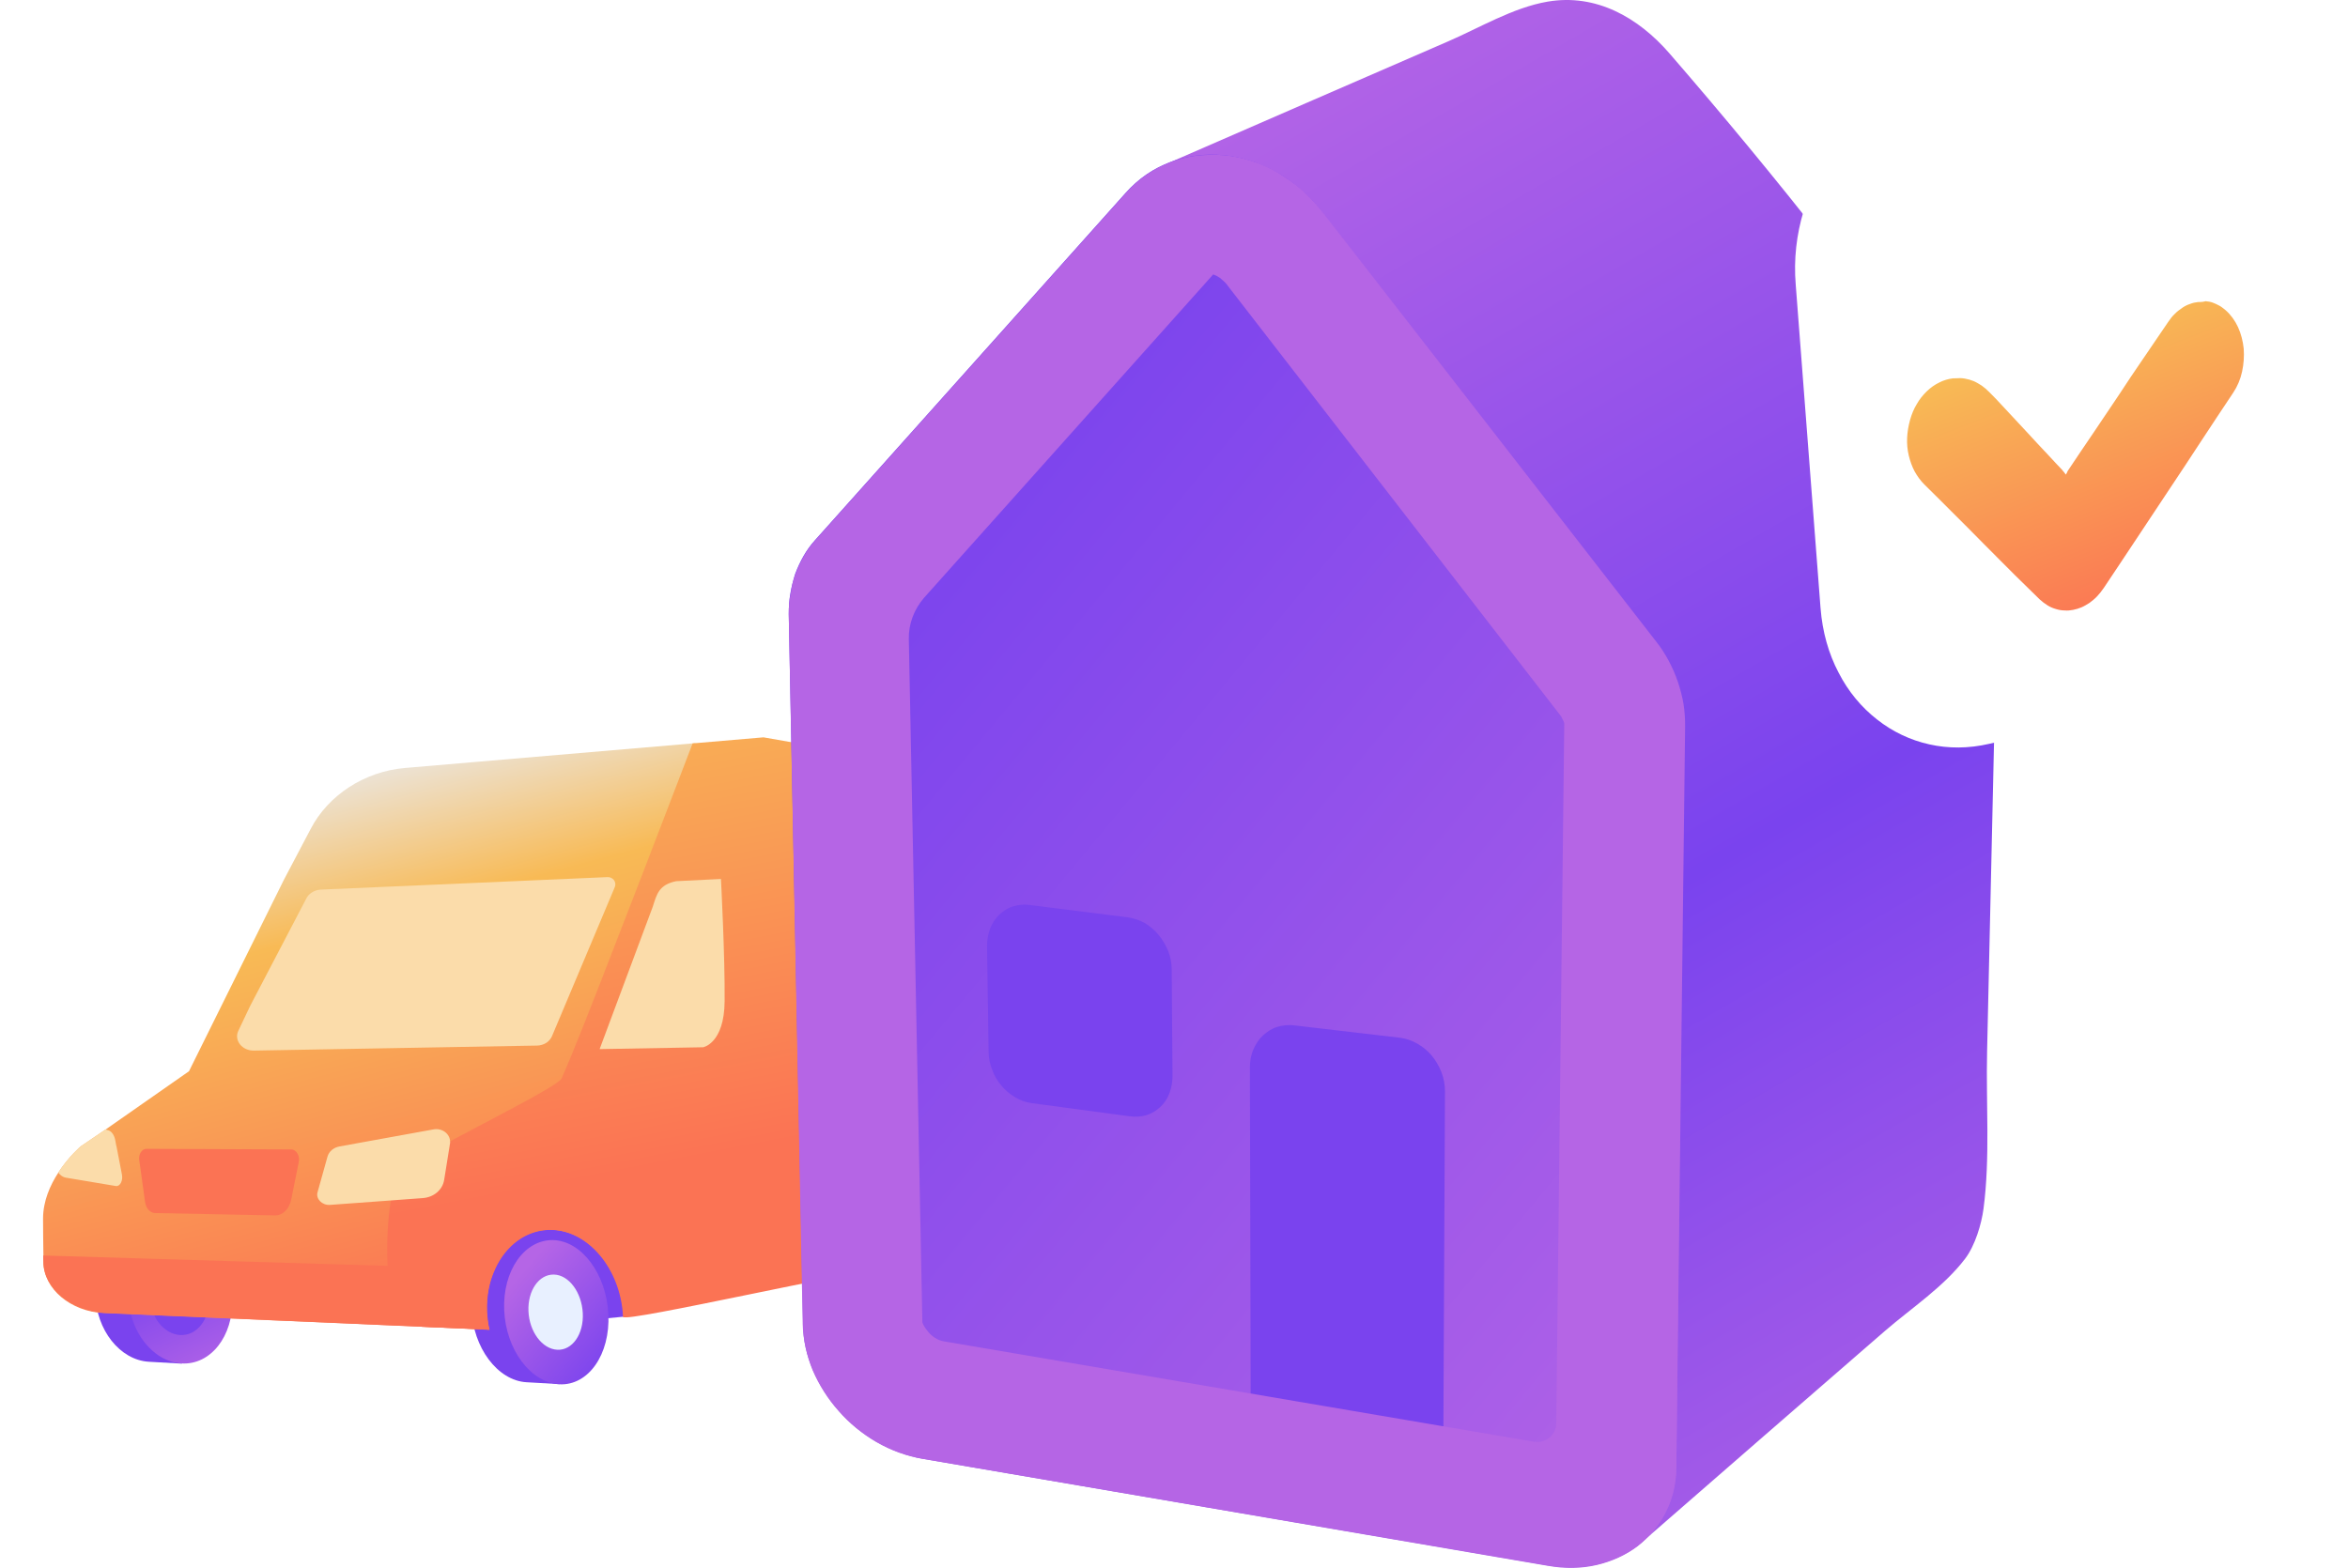 <svg width="515" height="344" viewBox="0 0 515 344" fill="none" xmlns="http://www.w3.org/2000/svg">
<path d="M137.275 288.833L107.297 291.728L106.201 264.47L137.275 264.945L137.275 288.833Z" fill="#7A43EE"/>
<path d="M126.26 288.048C126.617 295.597 122.704 303.675 122.704 303.675C122.704 303.675 116.384 303.309 115.476 303.263C109.155 302.897 103.731 295.699 103.409 287.117C103.086 278.536 115.012 271.873 121.315 272.035C127.58 272.241 125.838 279.269 126.26 288.048Z" fill="#7A43EE"/>
<path d="M133.437 288.341C133.862 297.161 129.065 304.038 122.708 303.716C116.387 303.35 110.96 296.111 110.589 287.451C110.219 278.791 115.02 271.955 121.319 272.076C127.581 272.241 133.012 279.521 133.437 288.341Z" fill="url(#paint0_linear_1570_1162)"/>
<path d="M127.827 288.12C128.055 292.714 125.526 296.308 122.224 296.137C118.921 295.966 116.089 292.171 115.909 287.656C115.728 283.14 118.216 279.549 121.512 279.639C124.767 279.731 127.599 283.526 127.827 288.12Z" fill="#E8F0FF"/>
<path d="M43.778 284.84C43.92 291.79 39.865 299.18 39.865 299.18C39.865 299.18 33.545 298.814 32.637 298.768C26.317 298.402 21.064 291.766 20.93 283.951C20.793 276.095 32.935 270.032 39.193 270.156C45.496 270.317 43.583 276.783 43.778 284.84Z" fill="#7A43EE"/>
<path d="M50.952 285.092C51.15 293.19 46.182 299.505 39.862 299.139C33.542 298.773 28.285 292.096 28.145 284.199C28.004 276.302 32.972 269.987 39.234 270.152C45.496 270.317 50.753 276.994 50.952 285.092Z" fill="url(#paint1_linear_1570_1162)"/>
<path d="M45.88 284.908C45.986 289.512 43.168 293.09 39.535 292.906C35.943 292.719 32.948 288.938 32.846 284.374C32.747 279.851 35.606 276.27 39.191 276.376C42.776 276.481 45.774 280.303 45.88 284.908Z" fill="#7A43EE"/>
<path d="M233.198 292.213C233.788 300.566 230.156 309.527 230.156 309.527C230.156 309.527 223.836 309.161 222.928 309.115C216.608 308.749 210.954 300.788 210.347 291.283C209.74 281.778 221.481 274.39 227.739 274.514C234.005 274.72 232.536 282.548 233.198 292.213Z" fill="#631818"/>
<path d="M240.374 292.506C241.083 302.249 236.475 309.893 230.158 309.568C223.838 309.202 218.181 301.2 217.567 291.613C216.956 282.067 221.524 274.427 227.782 274.551C234.003 274.72 239.664 282.763 240.374 292.506Z" fill="#822121"/>
<path d="M235.551 292.342C235.962 298.115 233.265 302.629 229.506 302.415C225.751 302.241 222.424 297.459 222.023 291.809C221.66 286.114 224.357 281.6 228.068 281.736C231.779 281.872 235.181 286.565 235.551 292.342Z" fill="#661717"/>
<path d="M186.627 236.423L179.564 167.225L152.321 163.067L88.831 168.493C79.936 169.254 71.955 174.467 68.112 181.922L62.277 193.007L41.453 235.031L23.184 247.797L17.707 251.519C17.707 251.519 15.062 253.764 12.775 257.296C10.995 260.043 9.442 263.513 9.444 267.384C9.443 269.774 9.484 272.654 9.521 275.493C9.518 275.946 9.516 276.399 9.517 276.894C9.568 282.78 15.501 287.751 22.722 288.082L107.297 291.728C106.981 290.437 106.825 289.091 106.75 287.738C106.343 277.681 112.685 269.642 120.878 269.806C129.113 269.968 136.176 278.55 136.649 288.89C136.727 290.284 147.223 280.6 147.046 281.893L186.627 272.474C186.627 272.474 186.648 273.701 185.766 262.901C185.206 255.864 184.464 243.817 184.233 236.298L186.627 236.423Z" fill="url(#paint2_linear_1570_1162)"/>
<path d="M167.464 161.773L151.917 163.102C151.917 163.102 130.719 218.546 125.574 230.973C124.316 234.046 123.386 236.144 123.179 236.615C122.018 238.897 92.983 252.665 88.224 256.615C85.573 258.777 84.609 270.105 85.014 277.732C85.061 278.758 85.141 279.699 85.255 280.554C85.942 286.18 92.487 291.099 92.487 291.099L107.382 291.762C107.066 290.471 106.91 289.125 106.835 287.772C106.708 284.364 107.34 281.179 108.589 278.477C110.975 273.207 115.569 269.725 121.004 269.837C126.439 269.949 131.363 273.689 134.219 279.212C135.694 282.051 136.637 285.39 136.775 288.921C136.853 290.314 190.848 277.92 190.671 279.212L194.141 275.944L318.491 300.906L304.629 185.817L167.464 161.773Z" fill="url(#paint3_linear_1570_1162)"/>
<path d="M55.724 230.501L117.826 229.398C119.273 229.353 120.54 228.577 121.063 227.353L134.853 194.617C135.308 193.517 134.426 192.374 133.216 192.438L70.325 195.181C68.92 195.262 67.618 196.081 67.095 197.305L54.884 220.669L52.258 226.199C51.296 228.246 53.102 230.568 55.724 230.501Z" fill="#FBDCAA"/>
<path d="M143.195 198.877L131.517 230.176L154.227 229.767C154.227 229.767 158.862 228.939 158.935 219.697C159.032 209.825 158.13 192.845 158.13 192.845L148.289 193.333C144.514 194.127 144.061 196.17 143.195 198.877Z" fill="#FBDCAA"/>
<path d="M12.771 257.255C13.235 257.875 13.804 258.279 14.471 258.387L25.396 260.213C26.315 260.382 27.022 259.044 26.74 257.668L25.56 251.549L25.505 251.389L25.274 250.131C25.057 249.038 24.494 248.221 23.776 247.994L23.143 247.801L17.666 251.523C17.703 251.479 15.059 253.723 12.771 257.255Z" fill="#FBDCAA"/>
<path d="M72.362 264.355L85.679 263.382L92.704 262.864C95.156 262.695 97.07 261.049 97.419 258.877L98.707 250.858C98.737 250.732 98.727 250.609 98.716 250.486C98.736 248.796 96.975 247.422 95.074 247.791L74.472 251.529C73.177 251.763 72.141 252.634 71.828 253.773L69.625 261.664C69.291 263.052 70.645 264.461 72.362 264.355Z" fill="#FBDCAA"/>
<path d="M9.514 276.853C9.565 282.739 15.749 287.772 23.338 288.07L107.297 291.728C106.981 290.437 106.825 289.091 106.75 287.738C106.623 284.33 107.255 281.145 108.504 278.444L9.476 275.456C9.478 275.95 9.475 276.403 9.514 276.853Z" fill="#FB7354"/>
<path d="M63.882 252.187L32.139 252.057C31.111 252.063 30.386 253.196 30.535 254.46L31.822 263.742C32.022 265.125 32.974 266.156 34.042 266.147L60.31 266.662C61.997 266.683 63.439 265.282 63.876 263.185L65.521 255.012C65.854 253.625 64.99 252.174 63.882 252.187Z" fill="#FB7354"/>
<path d="M271.545 298.905L306.818 300.421C307.266 297.005 307.434 272.522 287.836 272.138C270.006 271.767 270.338 293.447 271.545 298.905Z" fill="#661717"/>
<path d="M295.348 294.645C296.063 303.482 292.598 312.964 292.598 312.964C292.598 312.964 286.278 312.598 285.37 312.552C279.05 312.186 273.276 303.782 272.501 293.756C271.726 283.73 283.343 275.858 289.605 276.023C295.867 276.188 294.515 284.418 295.348 294.645Z" fill="#631818"/>
<path d="M302.526 294.938C303.366 305.247 298.919 313.33 292.598 312.964C286.278 312.598 280.501 304.153 279.678 294.049C278.856 283.944 283.344 275.858 289.606 276.023C295.867 276.188 301.645 284.633 302.526 294.938Z" fill="#822121"/>
<path d="M297.454 294.753C297.913 300.605 295.386 305.187 291.794 305C288.202 304.812 284.916 300.027 284.464 294.257C284.012 288.488 286.539 283.905 290.124 284.011C293.709 284.116 296.954 288.906 297.454 294.753Z" fill="#661717"/>
<path d="M438.552 113.409C438.465 107.372 436.102 102.122 432.69 97.222C412.741 67.911 389.379 38.512 366.193 11.738C359.368 3.863 350.093 -1.474 339.419 0.363C331.806 1.676 324.457 6.138 317.544 9.113C296.808 18.125 276.246 27.05 255.597 36.062C268.721 30.375 280.271 41.749 288.845 51.811C311.77 78.76 331.894 106.934 353.593 134.933C362.343 146.22 365.93 150.333 365.843 164.682C365.668 203.618 364.53 246.492 364.093 285.428C363.918 300.302 373.892 326.376 360.33 338.188C378.005 322.789 395.679 307.389 413.353 292.077C419.216 287.003 426.303 282.365 431.028 276.153C433.215 273.266 434.615 268.541 435.052 265.216C436.54 254.016 435.577 242.029 435.84 230.742C436.452 204.756 436.977 178.682 437.59 152.695C438.027 139.571 438.727 126.446 438.552 113.409Z" fill="url(#paint4_linear_1570_1162)"/>
<path d="M268.371 34.05C270.384 34.225 272.309 34.662 274.321 35.275C276.246 35.887 278.171 36.762 280.096 37.812C281.933 38.862 283.771 40.175 285.433 41.662C287.096 43.149 288.758 44.812 290.158 46.737L362.955 140.796C364.005 142.196 364.968 143.596 365.755 145.083C366.543 146.57 367.243 148.145 367.768 149.72C368.293 151.295 368.73 152.87 368.993 154.533C369.255 156.108 369.43 157.77 369.343 159.432L367.68 322.001C367.68 325.676 366.805 329.001 365.318 331.888C363.83 334.776 361.73 337.226 359.193 339.238C356.656 341.163 353.593 342.563 350.268 343.351C346.943 344.138 343.269 344.225 339.419 343.526L202.486 320.076C198.899 319.464 195.487 318.151 192.337 316.402C189.187 314.564 186.387 312.289 184.025 309.577C181.662 306.864 179.737 303.89 178.337 300.652C176.937 297.415 176.15 294.002 176.15 290.503L173 134.758C173 133.183 173.087 131.696 173.35 130.209C173.612 128.721 173.962 127.321 174.4 125.921C174.925 124.521 175.537 123.209 176.237 121.984C176.937 120.759 177.812 119.534 178.775 118.484L246.847 42.362C248.247 40.787 249.822 39.387 251.485 38.249C253.147 37.112 254.897 36.237 256.734 35.537C258.572 34.837 260.497 34.4 262.422 34.137C264.434 33.875 266.446 33.875 268.371 34.05Z" fill="url(#paint5_linear_1570_1162)"/>
<path d="M247.285 201.256C248.598 201.431 249.91 201.868 251.048 202.481C252.185 203.181 253.235 204.056 254.11 205.106C254.985 206.155 255.685 207.38 256.21 208.605C256.735 209.918 256.997 211.318 256.997 212.718L257.172 236.079C257.172 237.479 256.91 238.792 256.472 239.929C256.035 241.067 255.335 242.117 254.46 242.904C253.585 243.692 252.622 244.304 251.485 244.654C250.348 245.004 249.123 245.092 247.81 244.917L226.286 242.029C224.974 241.854 223.749 241.417 222.611 240.717C221.474 240.017 220.511 239.229 219.636 238.179C218.761 237.129 218.061 235.992 217.624 234.679C217.099 233.454 216.836 232.055 216.836 230.655L216.486 207.555C216.486 206.155 216.749 204.843 217.186 203.706C217.624 202.568 218.324 201.518 219.111 200.731C219.986 199.943 220.949 199.243 222.086 198.893C223.224 198.543 224.449 198.368 225.761 198.543L247.285 201.256ZM283.859 224.967C282.546 224.792 281.234 224.967 280.096 225.317C278.959 225.667 277.909 226.367 277.034 227.155C276.159 227.942 275.459 228.992 274.934 230.217C274.409 231.355 274.147 232.754 274.147 234.154L274.322 308.614C274.322 310.014 274.584 311.326 275.109 312.639C275.634 313.951 276.334 315.089 277.209 316.139C278.084 317.189 279.134 318.064 280.271 318.764C281.409 319.464 282.721 319.901 284.034 320.076L306.783 323.401C308.095 323.576 309.408 323.489 310.545 323.139C311.683 322.789 312.733 322.176 313.695 321.389C314.57 320.601 315.27 319.639 315.795 318.501C316.32 317.364 316.583 316.051 316.583 314.651L316.933 239.404C316.933 238.004 316.67 236.517 316.145 235.204C315.62 233.892 314.92 232.667 314.045 231.617C313.17 230.567 312.12 229.692 310.895 228.992C309.67 228.292 308.445 227.855 307.045 227.68L283.859 224.967Z" fill="#7A43EE"/>
<path d="M266.096 60.211C266.184 60.211 266.184 60.211 266.271 60.298C266.534 60.386 266.796 60.473 267.059 60.648C267.409 60.823 267.759 61.086 268.109 61.436C268.546 61.786 268.984 62.223 269.334 62.748L342.131 156.807C342.306 157.07 342.569 157.332 342.656 157.682C342.831 157.945 342.919 158.207 343.006 158.382C343.094 158.557 343.094 158.732 343.094 158.907C343.094 158.995 343.094 159.082 343.094 159.082L341.344 312.289C341.344 314.826 338.981 316.751 336.444 316.314L206.861 294.265C206.424 294.177 205.899 294.002 205.461 293.74C204.761 293.39 204.149 292.865 203.624 292.252C203.186 291.727 202.749 291.115 202.486 290.59C202.399 290.327 202.311 290.152 202.311 290.152L199.337 140.27C199.249 136.946 200.474 133.708 202.661 131.171L266.096 60.211ZM265.747 33.962C264.609 33.962 263.559 34.049 262.509 34.137C260.584 34.399 258.659 34.837 256.822 35.537C254.984 36.237 253.234 37.112 251.572 38.249C249.91 39.387 248.335 40.787 246.935 42.362L178.862 118.484C177.9 119.534 177.025 120.759 176.325 121.984C175.625 123.209 175.012 124.521 174.487 125.921C173.962 127.321 173.612 128.721 173.437 130.208C173.087 131.696 173 133.183 173 134.758L176.062 290.502C176.15 294.002 176.937 297.415 178.25 300.652C179.65 303.889 181.575 306.952 183.937 309.577C186.299 312.289 189.099 314.564 192.249 316.401C195.399 318.239 198.812 319.464 202.399 320.076L339.331 343.438C341.081 343.7 342.744 343.875 344.406 343.875C346.418 343.875 348.343 343.7 350.268 343.263C353.593 342.475 356.656 341.075 359.193 339.15C361.73 337.225 363.83 334.776 365.318 331.801C366.805 328.913 367.593 325.588 367.68 321.914L369.605 159.345C369.605 157.682 369.518 156.107 369.255 154.445C368.993 152.87 368.555 151.207 368.03 149.633C367.505 148.058 366.805 146.483 366.018 144.995C365.23 143.508 364.268 142.02 363.218 140.708L290.246 46.736C288.758 44.812 287.183 43.149 285.521 41.662C283.858 40.174 282.021 38.949 280.183 37.812C278.346 36.762 276.421 35.887 274.409 35.274C272.484 34.662 270.471 34.224 268.459 34.049C267.496 33.962 266.621 33.962 265.747 33.962Z" fill="#B565E5"/>
<g filter="url(#filter0_i_1570_1162)">
<path d="M482.198 28.044L423.385 31.266C418.479 31.514 413.868 32.938 409.672 35.231C405.475 37.585 401.692 40.807 398.618 44.773C395.486 48.676 393.121 53.323 391.585 58.341C390.048 63.422 389.397 68.874 389.87 74.512L395.308 145.392C395.722 150.658 397.082 155.429 399.269 159.58C401.397 163.732 404.293 167.201 407.721 169.865C411.09 172.53 414.991 174.388 419.188 175.318C423.326 176.247 427.759 176.247 432.31 175.194L487.34 162.616C491.241 161.749 494.906 159.952 498.216 157.536C501.467 155.119 504.363 152.022 506.728 148.552C509.092 145.02 510.984 141.055 512.225 136.842C513.466 132.629 514.116 128.106 513.998 123.521L512.402 62.059C512.284 57.226 511.397 52.641 509.861 48.552C508.324 44.401 506.137 40.683 503.477 37.647C500.758 34.549 497.566 32.071 494.019 30.398C490.355 28.602 486.394 27.796 482.198 28.044Z" fill="white"/>
</g>
<path d="M482.079 66.272C481.488 66.334 480.897 66.458 480.306 66.706C479.715 66.891 479.124 67.201 478.592 67.573C478.06 67.945 477.468 68.378 476.996 68.874C476.464 69.37 475.991 69.989 475.577 70.609C473.745 73.273 471.971 75.937 470.139 78.601C468.307 81.266 466.474 83.992 464.701 86.718C462.869 89.444 461.036 92.17 459.204 94.896C457.372 97.623 455.48 100.349 453.648 103.137C453.589 103.199 453.589 103.261 453.53 103.323C453.47 103.385 453.47 103.447 453.411 103.57C453.352 103.694 453.352 103.756 453.293 103.818C453.234 103.942 453.175 104.004 453.116 104.128C453.057 104.004 452.938 103.942 452.879 103.818C452.82 103.756 452.761 103.632 452.702 103.57C452.643 103.509 452.584 103.447 452.525 103.385C452.466 103.323 452.406 103.261 452.406 103.199C451.697 102.455 450.515 101.216 449.156 99.729C447.737 98.242 446.141 96.507 444.486 94.71C442.831 92.914 441.176 91.179 439.757 89.63C438.339 88.081 437.097 86.78 436.329 86.036C435.797 85.479 435.265 85.045 434.674 84.611C434.083 84.24 433.492 83.868 432.901 83.62C432.31 83.372 431.659 83.186 430.95 83.062C430.3 82.939 429.591 82.939 428.881 83C428.822 83 428.822 83 428.763 83C428.704 83 428.704 83 428.645 83C428.586 83 428.586 83 428.527 83C428.468 83 428.468 83 428.408 83C427.345 83.124 426.281 83.434 425.335 83.93C424.33 84.425 423.443 85.045 422.616 85.85C421.788 86.656 421.02 87.585 420.429 88.639C419.779 89.692 419.306 90.869 418.951 92.108C418.596 93.409 418.36 94.71 418.301 96.074C418.242 97.375 418.36 98.676 418.656 99.915C418.951 101.154 419.365 102.331 419.956 103.447C420.547 104.5 421.256 105.491 422.143 106.359C423.68 107.846 425.689 109.89 427.936 112.121C430.182 114.351 432.605 116.767 435.029 119.246C437.452 121.662 439.816 124.079 441.944 126.185C444.072 128.292 445.964 130.15 447.382 131.513C447.914 132.009 448.505 132.443 449.096 132.815C449.687 133.186 450.279 133.434 450.929 133.62C451.52 133.806 452.17 133.93 452.82 133.93C453.47 133.992 454.062 133.93 454.712 133.806C455.362 133.682 455.953 133.496 456.544 133.248C457.135 133 457.726 132.629 458.317 132.257C458.908 131.823 459.44 131.39 459.972 130.832C460.504 130.274 460.977 129.655 461.45 128.973C463.874 125.318 466.297 121.724 468.661 118.131C471.026 114.537 473.449 110.943 475.813 107.35C478.178 103.818 480.542 100.225 482.847 96.693C485.153 93.162 487.517 89.63 489.822 86.16C490.768 84.735 491.418 83.186 491.773 81.513C492.127 79.903 492.246 78.168 492.127 76.495C491.95 74.822 491.536 73.211 490.886 71.786C490.236 70.361 489.29 69.06 488.167 68.069C487.694 67.697 487.28 67.325 486.808 67.077C486.335 66.829 485.862 66.582 485.33 66.396C484.857 66.21 484.325 66.148 483.793 66.086C483.084 66.272 482.611 66.272 482.079 66.272Z" fill="url(#paint6_linear_1570_1162)"/>
<defs>
<filter id="filter0_i_1570_1162" x="389.719" y="16" width="128.293" height="160" filterUnits="userSpaceOnUse" color-interpolation-filters="sRGB">
<feFlood flood-opacity="0" result="BackgroundImageFix"/>
<feBlend mode="normal" in="SourceGraphic" in2="BackgroundImageFix" result="shape"/>
<feColorMatrix in="SourceAlpha" type="matrix" values="0 0 0 0 0 0 0 0 0 0 0 0 0 0 0 0 0 0 127 0" result="hardAlpha"/>
<feOffset dx="4" dy="-12"/>
<feGaussianBlur stdDeviation="9"/>
<feComposite in2="hardAlpha" operator="arithmetic" k2="-1" k3="1"/>
<feColorMatrix type="matrix" values="0 0 0 0 0.804 0 0 0 0 0.847 0 0 0 0 0.969 0 0 0 1 0"/>
<feBlend mode="normal" in2="shape" result="effect1_innerShadow_1570_1162"/>
</filter>
<linearGradient id="paint0_linear_1570_1162" x1="128.704" y1="306.184" x2="107.125" y2="287.811" gradientUnits="userSpaceOnUse">
<stop stop-color="#7A43EE"/>
<stop offset="1" stop-color="#B565E6"/>
</linearGradient>
<linearGradient id="paint1_linear_1570_1162" x1="35.01" y1="278.918" x2="46.247" y2="303.194" gradientUnits="userSpaceOnUse">
<stop stop-color="#7A43EE"/>
<stop offset="1" stop-color="#B565E6"/>
</linearGradient>
<linearGradient id="paint2_linear_1570_1162" x1="74.173" y1="160.933" x2="107.387" y2="284.867" gradientUnits="userSpaceOnUse">
<stop stop-color="#E8F0FF"/>
<stop offset="0.325" stop-color="#F8BA55"/>
<stop offset="1" stop-color="#FB7354"/>
</linearGradient>
<linearGradient id="paint3_linear_1570_1162" x1="146.55" y1="141.104" x2="167.867" y2="251.157" gradientUnits="userSpaceOnUse">
<stop stop-color="#F8BA55"/>
<stop offset="1" stop-color="#FB7354"/>
</linearGradient>
<linearGradient id="paint4_linear_1570_1162" x1="524.5" y1="306" x2="333" y2="-23" gradientUnits="userSpaceOnUse">
<stop stop-color="#B565E5"/>
<stop offset="0.461" stop-color="#7A43EE"/>
<stop offset="1" stop-color="#B565E6"/>
</linearGradient>
<linearGradient id="paint5_linear_1570_1162" x1="336.5" y1="388" x2="118.474" y2="207.31" gradientUnits="userSpaceOnUse">
<stop stop-color="#B565E6"/>
<stop offset="1" stop-color="#7A43EE"/>
</linearGradient>
<linearGradient id="paint6_linear_1570_1162" x1="449.014" y1="74.961" x2="472.257" y2="134.256" gradientUnits="userSpaceOnUse">
<stop stop-color="#F8BA55"/>
<stop offset="1" stop-color="#FB7354"/>
</linearGradient>
</defs>
</svg>
